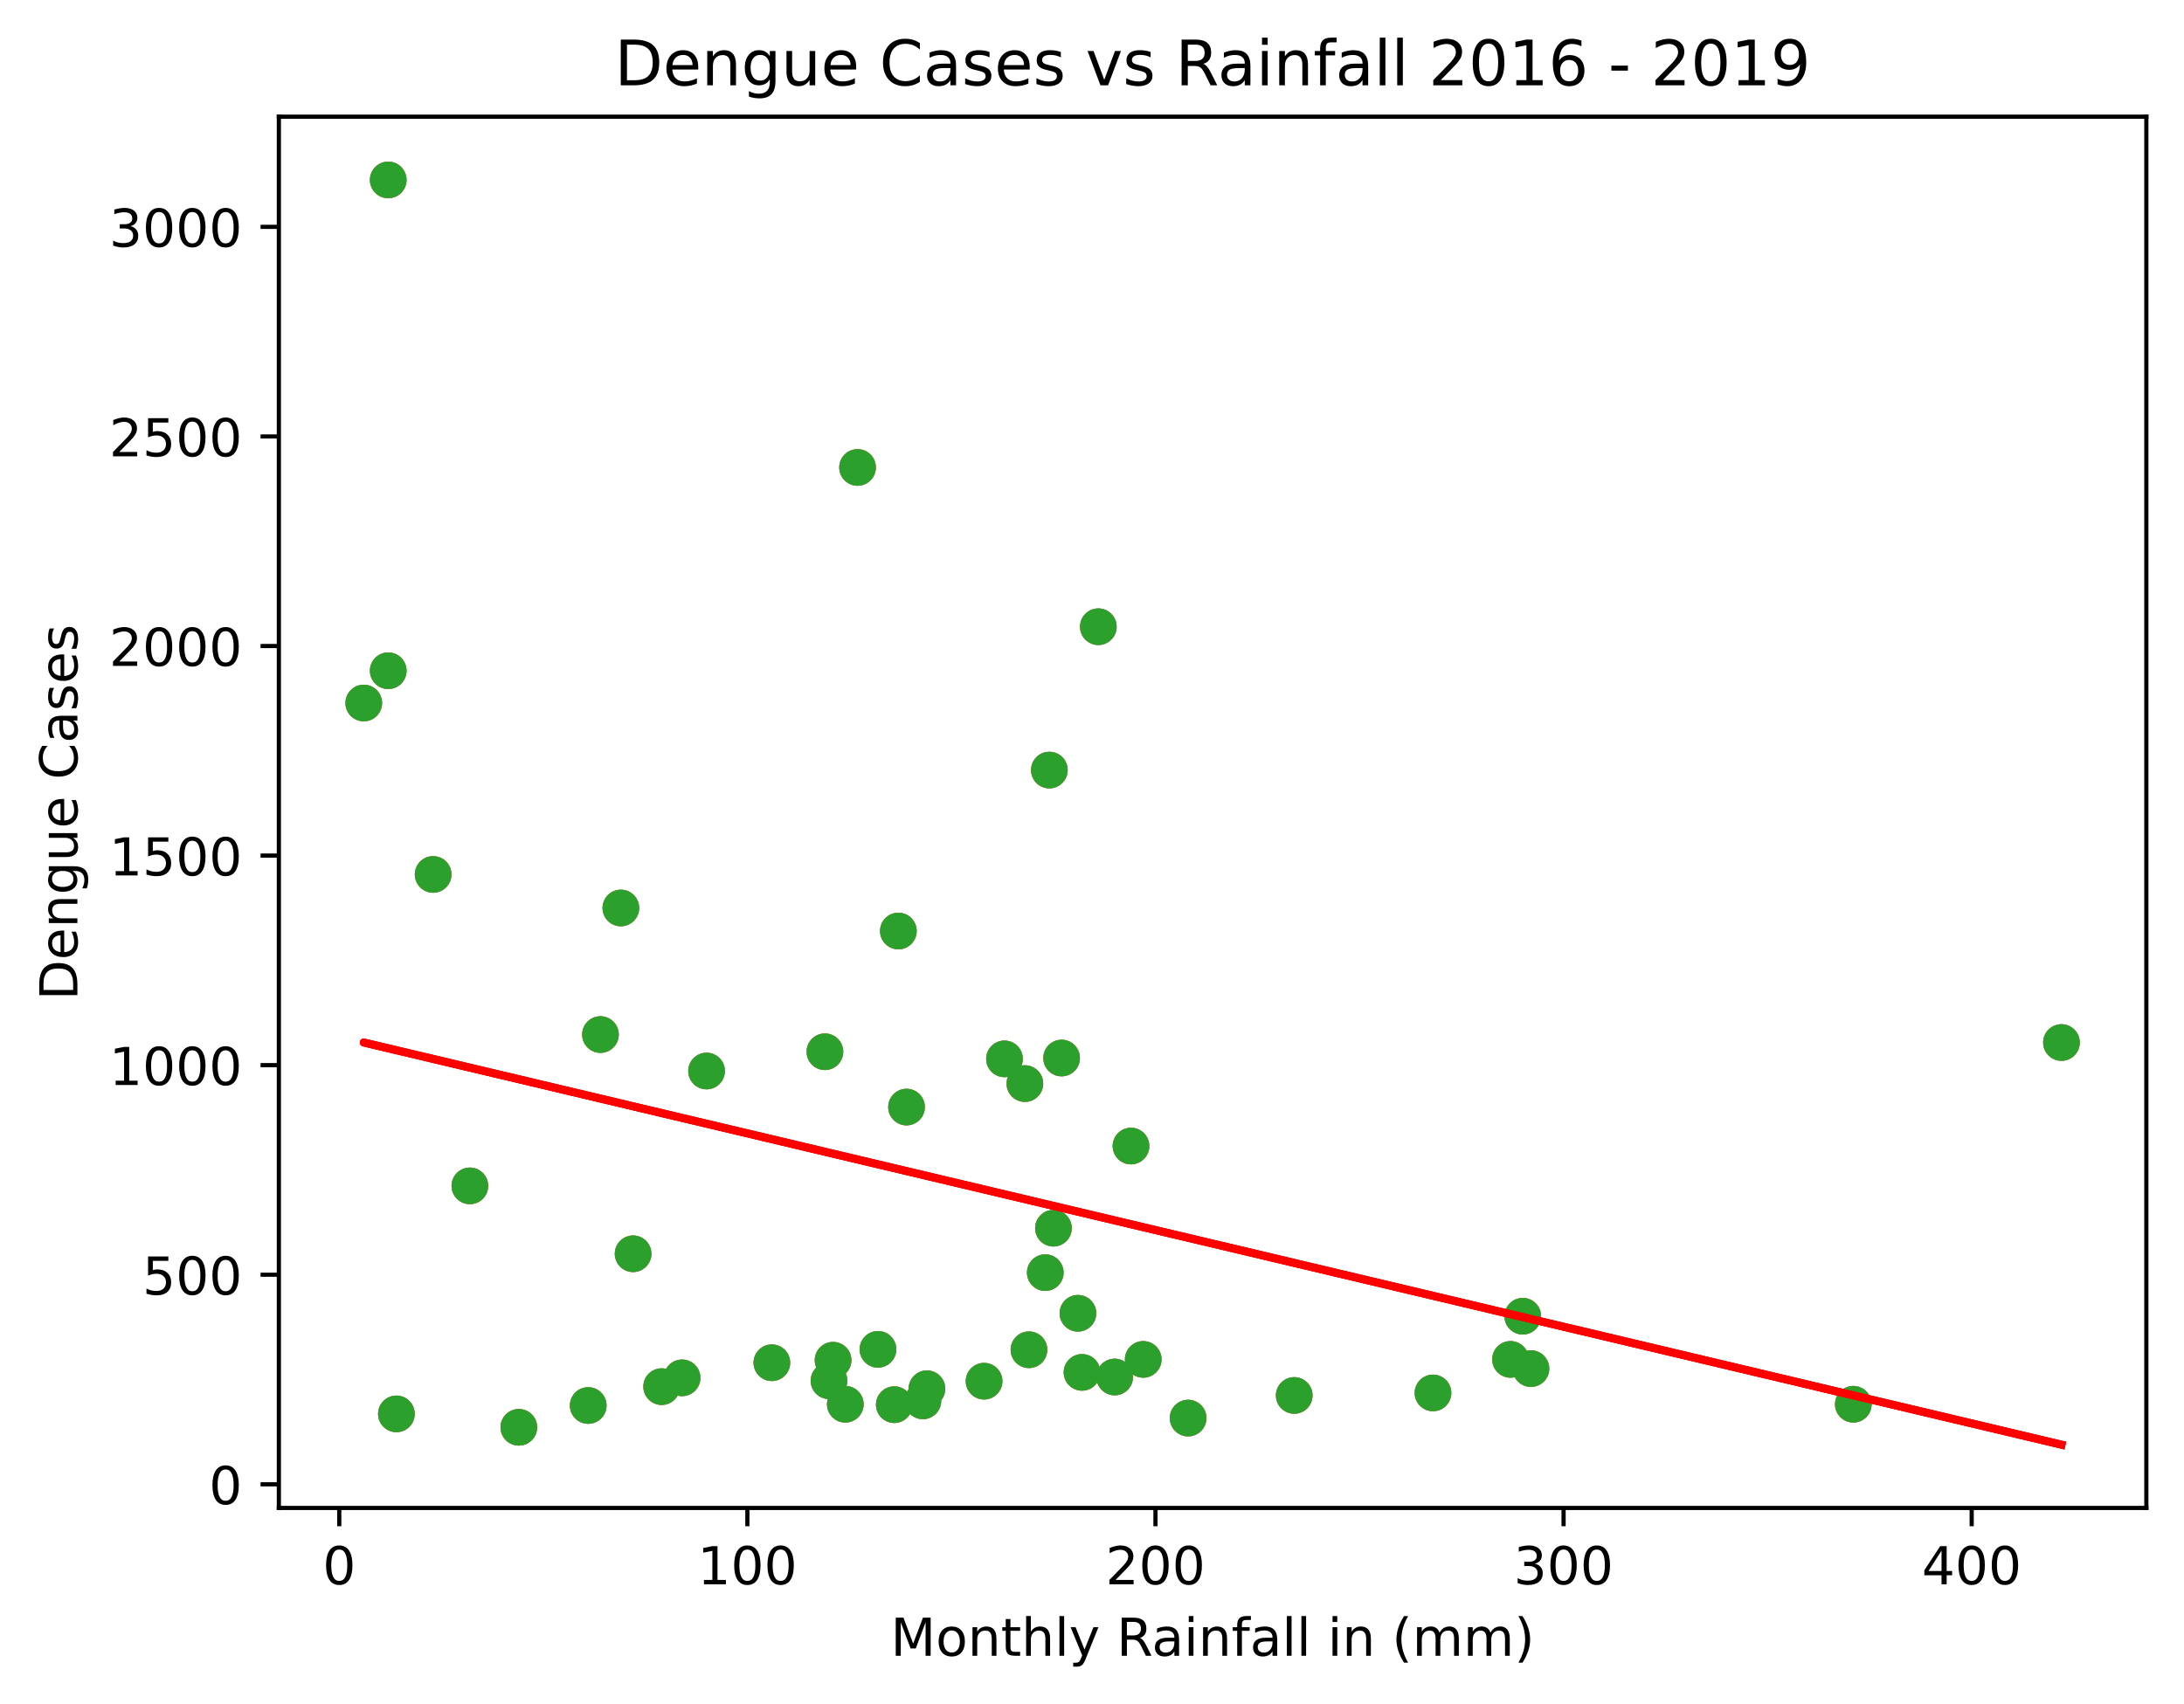 <?xml version="1.0" encoding="utf-8" standalone="no"?>
<!DOCTYPE svg PUBLIC "-//W3C//DTD SVG 1.1//EN"
  "http://www.w3.org/Graphics/SVG/1.1/DTD/svg11.dtd">
<!-- Created with matplotlib (https://matplotlib.org/) -->
<svg height="325.986pt" version="1.1" viewBox="0 0 417.648 325.986" width="417.648pt" xmlns="http://www.w3.org/2000/svg" xmlns:xlink="http://www.w3.org/1999/xlink">
 <defs>
  <style type="text/css">*{stroke-linecap:butt;stroke-linejoin:round;}</style>
 </defs>
 <g id="figure_1">
  <g id="patch_1">
   <path d="M 0 325.986 
L 417.648 325.986 
L 417.648 0 
L 0 0 
z
" style="fill:#ffffff;"/>
  </g>
  <g id="axes_1">
   <g id="patch_2">
    <path d="M 53.328 288.43 
L 410.448 288.43 
L 410.448 22.318 
L 53.328 22.318 
z
" style="fill:#ffffff;"/>
   </g>
   <g id="PathCollection_1">
    <defs>
     <path d="M 0 3 
C 0.796 3 1.559 2.684 2.121 2.121 
C 2.684 1.559 3 0.796 3 0 
C 3 -0.796 2.684 -1.559 2.121 -2.121 
C 1.559 -2.684 0.796 -3 0 -3 
C -0.796 -3 -1.559 -2.684 -2.121 -2.121 
C -2.684 -1.559 -3 -0.796 -3 0 
C -3 0.796 -2.684 1.559 -2.121 2.121 
C -1.559 2.684 -0.796 3 0 3 
z
" id="m0d80a01027" style="stroke:#1f77b4;"/>
    </defs>
    <g clip-path="url(#p5dc78496de)">
     <use style="fill:#1f77b4;stroke:#1f77b4;" x="163.992" xlink:href="#m0d80a01027" y="89.412"/>
     <use style="fill:#1f77b4;stroke:#1f77b4;" x="210.036" xlink:href="#m0d80a01027" y="119.877"/>
     <use style="fill:#1f77b4;stroke:#1f77b4;" x="69.561" xlink:href="#m0d80a01027" y="134.469"/>
     <use style="fill:#1f77b4;stroke:#1f77b4;" x="135.116" xlink:href="#m0d80a01027" y="204.86"/>
     <use style="fill:#1f77b4;stroke:#1f77b4;" x="216.28" xlink:href="#m0d80a01027" y="219.211"/>
     <use style="fill:#1f77b4;stroke:#1f77b4;" x="192.087" xlink:href="#m0d80a01027" y="202.535"/>
     <use style="fill:#1f77b4;stroke:#1f77b4;" x="195.989" xlink:href="#m0d80a01027" y="207.265"/>
     <use style="fill:#1f77b4;stroke:#1f77b4;" x="173.357" xlink:href="#m0d80a01027" y="211.755"/>
     <use style="fill:#1f77b4;stroke:#1f77b4;" x="157.748" xlink:href="#m0d80a01027" y="201.172"/>
     <use style="fill:#1f77b4;stroke:#1f77b4;" x="206.134" xlink:href="#m0d80a01027" y="251.199"/>
     <use style="fill:#1f77b4;stroke:#1f77b4;" x="291.2" xlink:href="#m0d80a01027" y="251.76"/>
     <use style="fill:#1f77b4;stroke:#1f77b4;" x="292.761" xlink:href="#m0d80a01027" y="261.782"/>
     <use style="fill:#1f77b4;stroke:#1f77b4;" x="218.621" xlink:href="#m0d80a01027" y="260.018"/>
     <use style="fill:#1f77b4;stroke:#1f77b4;" x="188.185" xlink:href="#m0d80a01027" y="264.187"/>
     <use style="fill:#1f77b4;stroke:#1f77b4;" x="171.015" xlink:href="#m0d80a01027" y="268.677"/>
     <use style="fill:#1f77b4;stroke:#1f77b4;" x="227.206" xlink:href="#m0d80a01027" y="271.242"/>
     <use style="fill:#1f77b4;stroke:#1f77b4;" x="213.158" xlink:href="#m0d80a01027" y="263.385"/>
     <use style="fill:#1f77b4;stroke:#1f77b4;" x="147.603" xlink:href="#m0d80a01027" y="260.659"/>
     <use style="fill:#1f77b4;stroke:#1f77b4;" x="126.531" xlink:href="#m0d80a01027" y="265.229"/>
     <use style="fill:#1f77b4;stroke:#1f77b4;" x="130.434" xlink:href="#m0d80a01027" y="263.546"/>
     <use style="fill:#1f77b4;stroke:#1f77b4;" x="161.65" xlink:href="#m0d80a01027" y="268.597"/>
     <use style="fill:#1f77b4;stroke:#1f77b4;" x="158.529" xlink:href="#m0d80a01027" y="264.107"/>
     <use style="fill:#1f77b4;stroke:#1f77b4;" x="274.031" xlink:href="#m0d80a01027" y="266.432"/>
     <use style="fill:#1f77b4;stroke:#1f77b4;" x="354.414" xlink:href="#m0d80a01027" y="268.597"/>
     <use style="fill:#1f77b4;stroke:#1f77b4;" x="288.859" xlink:href="#m0d80a01027" y="260.018"/>
     <use style="fill:#1f77b4;stroke:#1f77b4;" x="75.804" xlink:href="#m0d80a01027" y="270.44"/>
     <use style="fill:#1f77b4;stroke:#1f77b4;" x="99.217" xlink:href="#m0d80a01027" y="273.006"/>
     <use style="fill:#1f77b4;stroke:#1f77b4;" x="112.484" xlink:href="#m0d80a01027" y="268.837"/>
     <use style="fill:#1f77b4;stroke:#1f77b4;" x="167.894" xlink:href="#m0d80a01027" y="258.094"/>
     <use style="fill:#1f77b4;stroke:#1f77b4;" x="206.915" xlink:href="#m0d80a01027" y="262.503"/>
     <use style="fill:#1f77b4;stroke:#1f77b4;" x="176.478" xlink:href="#m0d80a01027" y="267.955"/>
     <use style="fill:#1f77b4;stroke:#1f77b4;" x="159.309" xlink:href="#m0d80a01027" y="260.178"/>
     <use style="fill:#1f77b4;stroke:#1f77b4;" x="177.259" xlink:href="#m0d80a01027" y="265.63"/>
     <use style="fill:#1f77b4;stroke:#1f77b4;" x="247.497" xlink:href="#m0d80a01027" y="266.913"/>
     <use style="fill:#1f77b4;stroke:#1f77b4;" x="196.769" xlink:href="#m0d80a01027" y="258.174"/>
     <use style="fill:#1f77b4;stroke:#1f77b4;" x="199.891" xlink:href="#m0d80a01027" y="243.423"/>
     <use style="fill:#1f77b4;stroke:#1f77b4;" x="114.825" xlink:href="#m0d80a01027" y="197.885"/>
     <use style="fill:#1f77b4;stroke:#1f77b4;" x="89.852" xlink:href="#m0d80a01027" y="226.827"/>
     <use style="fill:#1f77b4;stroke:#1f77b4;" x="121.069" xlink:href="#m0d80a01027" y="239.815"/>
     <use style="fill:#1f77b4;stroke:#1f77b4;" x="201.452" xlink:href="#m0d80a01027" y="234.924"/>
     <use style="fill:#1f77b4;stroke:#1f77b4;" x="118.727" xlink:href="#m0d80a01027" y="173.673"/>
     <use style="fill:#1f77b4;stroke:#1f77b4;" x="200.671" xlink:href="#m0d80a01027" y="147.296"/>
     <use style="fill:#1f77b4;stroke:#1f77b4;" x="74.243" xlink:href="#m0d80a01027" y="34.414"/>
     <use style="fill:#1f77b4;stroke:#1f77b4;" x="74.243" xlink:href="#m0d80a01027" y="128.296"/>
     <use style="fill:#1f77b4;stroke:#1f77b4;" x="82.828" xlink:href="#m0d80a01027" y="167.259"/>
     <use style="fill:#1f77b4;stroke:#1f77b4;" x="203.013" xlink:href="#m0d80a01027" y="202.374"/>
     <use style="fill:#1f77b4;stroke:#1f77b4;" x="171.796" xlink:href="#m0d80a01027" y="178.082"/>
     <use style="fill:#1f77b4;stroke:#1f77b4;" x="394.215" xlink:href="#m0d80a01027" y="199.408"/>
    </g>
   </g>
   <g id="PathCollection_2">
    <defs>
     <path d="M 0 3 
C 0.796 3 1.559 2.684 2.121 2.121 
C 2.684 1.559 3 0.796 3 0 
C 3 -0.796 2.684 -1.559 2.121 -2.121 
C 1.559 -2.684 0.796 -3 0 -3 
C -0.796 -3 -1.559 -2.684 -2.121 -2.121 
C -2.684 -1.559 -3 -0.796 -3 0 
C -3 0.796 -2.684 1.559 -2.121 2.121 
C -1.559 2.684 -0.796 3 0 3 
z
" id="m644e47b907" style="stroke:#ff7f0e;"/>
    </defs>
    <g clip-path="url(#p5dc78496de)">
     <use style="fill:#ff7f0e;stroke:#ff7f0e;" x="163.992" xlink:href="#m644e47b907" y="89.412"/>
     <use style="fill:#ff7f0e;stroke:#ff7f0e;" x="210.036" xlink:href="#m644e47b907" y="119.877"/>
     <use style="fill:#ff7f0e;stroke:#ff7f0e;" x="69.561" xlink:href="#m644e47b907" y="134.469"/>
     <use style="fill:#ff7f0e;stroke:#ff7f0e;" x="135.116" xlink:href="#m644e47b907" y="204.86"/>
     <use style="fill:#ff7f0e;stroke:#ff7f0e;" x="216.28" xlink:href="#m644e47b907" y="219.211"/>
     <use style="fill:#ff7f0e;stroke:#ff7f0e;" x="192.087" xlink:href="#m644e47b907" y="202.535"/>
     <use style="fill:#ff7f0e;stroke:#ff7f0e;" x="195.989" xlink:href="#m644e47b907" y="207.265"/>
     <use style="fill:#ff7f0e;stroke:#ff7f0e;" x="173.357" xlink:href="#m644e47b907" y="211.755"/>
     <use style="fill:#ff7f0e;stroke:#ff7f0e;" x="157.748" xlink:href="#m644e47b907" y="201.172"/>
     <use style="fill:#ff7f0e;stroke:#ff7f0e;" x="206.134" xlink:href="#m644e47b907" y="251.199"/>
     <use style="fill:#ff7f0e;stroke:#ff7f0e;" x="291.2" xlink:href="#m644e47b907" y="251.76"/>
     <use style="fill:#ff7f0e;stroke:#ff7f0e;" x="292.761" xlink:href="#m644e47b907" y="261.782"/>
     <use style="fill:#ff7f0e;stroke:#ff7f0e;" x="218.621" xlink:href="#m644e47b907" y="260.018"/>
     <use style="fill:#ff7f0e;stroke:#ff7f0e;" x="188.185" xlink:href="#m644e47b907" y="264.187"/>
     <use style="fill:#ff7f0e;stroke:#ff7f0e;" x="171.015" xlink:href="#m644e47b907" y="268.677"/>
     <use style="fill:#ff7f0e;stroke:#ff7f0e;" x="227.206" xlink:href="#m644e47b907" y="271.242"/>
     <use style="fill:#ff7f0e;stroke:#ff7f0e;" x="213.158" xlink:href="#m644e47b907" y="263.385"/>
     <use style="fill:#ff7f0e;stroke:#ff7f0e;" x="147.603" xlink:href="#m644e47b907" y="260.659"/>
     <use style="fill:#ff7f0e;stroke:#ff7f0e;" x="126.531" xlink:href="#m644e47b907" y="265.229"/>
     <use style="fill:#ff7f0e;stroke:#ff7f0e;" x="130.434" xlink:href="#m644e47b907" y="263.546"/>
     <use style="fill:#ff7f0e;stroke:#ff7f0e;" x="161.65" xlink:href="#m644e47b907" y="268.597"/>
     <use style="fill:#ff7f0e;stroke:#ff7f0e;" x="158.529" xlink:href="#m644e47b907" y="264.107"/>
     <use style="fill:#ff7f0e;stroke:#ff7f0e;" x="274.031" xlink:href="#m644e47b907" y="266.432"/>
     <use style="fill:#ff7f0e;stroke:#ff7f0e;" x="354.414" xlink:href="#m644e47b907" y="268.597"/>
     <use style="fill:#ff7f0e;stroke:#ff7f0e;" x="288.859" xlink:href="#m644e47b907" y="260.018"/>
     <use style="fill:#ff7f0e;stroke:#ff7f0e;" x="75.804" xlink:href="#m644e47b907" y="270.44"/>
     <use style="fill:#ff7f0e;stroke:#ff7f0e;" x="99.217" xlink:href="#m644e47b907" y="273.006"/>
     <use style="fill:#ff7f0e;stroke:#ff7f0e;" x="112.484" xlink:href="#m644e47b907" y="268.837"/>
     <use style="fill:#ff7f0e;stroke:#ff7f0e;" x="167.894" xlink:href="#m644e47b907" y="258.094"/>
     <use style="fill:#ff7f0e;stroke:#ff7f0e;" x="206.915" xlink:href="#m644e47b907" y="262.503"/>
     <use style="fill:#ff7f0e;stroke:#ff7f0e;" x="176.478" xlink:href="#m644e47b907" y="267.955"/>
     <use style="fill:#ff7f0e;stroke:#ff7f0e;" x="159.309" xlink:href="#m644e47b907" y="260.178"/>
     <use style="fill:#ff7f0e;stroke:#ff7f0e;" x="177.259" xlink:href="#m644e47b907" y="265.63"/>
     <use style="fill:#ff7f0e;stroke:#ff7f0e;" x="247.497" xlink:href="#m644e47b907" y="266.913"/>
     <use style="fill:#ff7f0e;stroke:#ff7f0e;" x="196.769" xlink:href="#m644e47b907" y="258.174"/>
     <use style="fill:#ff7f0e;stroke:#ff7f0e;" x="199.891" xlink:href="#m644e47b907" y="243.423"/>
     <use style="fill:#ff7f0e;stroke:#ff7f0e;" x="114.825" xlink:href="#m644e47b907" y="197.885"/>
     <use style="fill:#ff7f0e;stroke:#ff7f0e;" x="89.852" xlink:href="#m644e47b907" y="226.827"/>
     <use style="fill:#ff7f0e;stroke:#ff7f0e;" x="121.069" xlink:href="#m644e47b907" y="239.815"/>
     <use style="fill:#ff7f0e;stroke:#ff7f0e;" x="201.452" xlink:href="#m644e47b907" y="234.924"/>
     <use style="fill:#ff7f0e;stroke:#ff7f0e;" x="118.727" xlink:href="#m644e47b907" y="173.673"/>
     <use style="fill:#ff7f0e;stroke:#ff7f0e;" x="200.671" xlink:href="#m644e47b907" y="147.296"/>
     <use style="fill:#ff7f0e;stroke:#ff7f0e;" x="74.243" xlink:href="#m644e47b907" y="34.414"/>
     <use style="fill:#ff7f0e;stroke:#ff7f0e;" x="74.243" xlink:href="#m644e47b907" y="128.296"/>
     <use style="fill:#ff7f0e;stroke:#ff7f0e;" x="82.828" xlink:href="#m644e47b907" y="167.259"/>
     <use style="fill:#ff7f0e;stroke:#ff7f0e;" x="203.013" xlink:href="#m644e47b907" y="202.374"/>
     <use style="fill:#ff7f0e;stroke:#ff7f0e;" x="171.796" xlink:href="#m644e47b907" y="178.082"/>
     <use style="fill:#ff7f0e;stroke:#ff7f0e;" x="394.215" xlink:href="#m644e47b907" y="199.408"/>
    </g>
   </g>
   <g id="PathCollection_3">
    <defs>
     <path d="M 0 3 
C 0.796 3 1.559 2.684 2.121 2.121 
C 2.684 1.559 3 0.796 3 0 
C 3 -0.796 2.684 -1.559 2.121 -2.121 
C 1.559 -2.684 0.796 -3 0 -3 
C -0.796 -3 -1.559 -2.684 -2.121 -2.121 
C -2.684 -1.559 -3 -0.796 -3 0 
C -3 0.796 -2.684 1.559 -2.121 2.121 
C -1.559 2.684 -0.796 3 0 3 
z
" id="m2e9ef2f99a" style="stroke:#2ca02c;"/>
    </defs>
    <g clip-path="url(#p5dc78496de)">
     <use style="fill:#2ca02c;stroke:#2ca02c;" x="163.992" xlink:href="#m2e9ef2f99a" y="89.412"/>
     <use style="fill:#2ca02c;stroke:#2ca02c;" x="210.036" xlink:href="#m2e9ef2f99a" y="119.877"/>
     <use style="fill:#2ca02c;stroke:#2ca02c;" x="69.561" xlink:href="#m2e9ef2f99a" y="134.469"/>
     <use style="fill:#2ca02c;stroke:#2ca02c;" x="135.116" xlink:href="#m2e9ef2f99a" y="204.86"/>
     <use style="fill:#2ca02c;stroke:#2ca02c;" x="216.28" xlink:href="#m2e9ef2f99a" y="219.211"/>
     <use style="fill:#2ca02c;stroke:#2ca02c;" x="192.087" xlink:href="#m2e9ef2f99a" y="202.535"/>
     <use style="fill:#2ca02c;stroke:#2ca02c;" x="195.989" xlink:href="#m2e9ef2f99a" y="207.265"/>
     <use style="fill:#2ca02c;stroke:#2ca02c;" x="173.357" xlink:href="#m2e9ef2f99a" y="211.755"/>
     <use style="fill:#2ca02c;stroke:#2ca02c;" x="157.748" xlink:href="#m2e9ef2f99a" y="201.172"/>
     <use style="fill:#2ca02c;stroke:#2ca02c;" x="206.134" xlink:href="#m2e9ef2f99a" y="251.199"/>
     <use style="fill:#2ca02c;stroke:#2ca02c;" x="291.2" xlink:href="#m2e9ef2f99a" y="251.76"/>
     <use style="fill:#2ca02c;stroke:#2ca02c;" x="292.761" xlink:href="#m2e9ef2f99a" y="261.782"/>
     <use style="fill:#2ca02c;stroke:#2ca02c;" x="218.621" xlink:href="#m2e9ef2f99a" y="260.018"/>
     <use style="fill:#2ca02c;stroke:#2ca02c;" x="188.185" xlink:href="#m2e9ef2f99a" y="264.187"/>
     <use style="fill:#2ca02c;stroke:#2ca02c;" x="171.015" xlink:href="#m2e9ef2f99a" y="268.677"/>
     <use style="fill:#2ca02c;stroke:#2ca02c;" x="227.206" xlink:href="#m2e9ef2f99a" y="271.242"/>
     <use style="fill:#2ca02c;stroke:#2ca02c;" x="213.158" xlink:href="#m2e9ef2f99a" y="263.385"/>
     <use style="fill:#2ca02c;stroke:#2ca02c;" x="147.603" xlink:href="#m2e9ef2f99a" y="260.659"/>
     <use style="fill:#2ca02c;stroke:#2ca02c;" x="126.531" xlink:href="#m2e9ef2f99a" y="265.229"/>
     <use style="fill:#2ca02c;stroke:#2ca02c;" x="130.434" xlink:href="#m2e9ef2f99a" y="263.546"/>
     <use style="fill:#2ca02c;stroke:#2ca02c;" x="161.65" xlink:href="#m2e9ef2f99a" y="268.597"/>
     <use style="fill:#2ca02c;stroke:#2ca02c;" x="158.529" xlink:href="#m2e9ef2f99a" y="264.107"/>
     <use style="fill:#2ca02c;stroke:#2ca02c;" x="274.031" xlink:href="#m2e9ef2f99a" y="266.432"/>
     <use style="fill:#2ca02c;stroke:#2ca02c;" x="354.414" xlink:href="#m2e9ef2f99a" y="268.597"/>
     <use style="fill:#2ca02c;stroke:#2ca02c;" x="288.859" xlink:href="#m2e9ef2f99a" y="260.018"/>
     <use style="fill:#2ca02c;stroke:#2ca02c;" x="75.804" xlink:href="#m2e9ef2f99a" y="270.44"/>
     <use style="fill:#2ca02c;stroke:#2ca02c;" x="99.217" xlink:href="#m2e9ef2f99a" y="273.006"/>
     <use style="fill:#2ca02c;stroke:#2ca02c;" x="112.484" xlink:href="#m2e9ef2f99a" y="268.837"/>
     <use style="fill:#2ca02c;stroke:#2ca02c;" x="167.894" xlink:href="#m2e9ef2f99a" y="258.094"/>
     <use style="fill:#2ca02c;stroke:#2ca02c;" x="206.915" xlink:href="#m2e9ef2f99a" y="262.503"/>
     <use style="fill:#2ca02c;stroke:#2ca02c;" x="176.478" xlink:href="#m2e9ef2f99a" y="267.955"/>
     <use style="fill:#2ca02c;stroke:#2ca02c;" x="159.309" xlink:href="#m2e9ef2f99a" y="260.178"/>
     <use style="fill:#2ca02c;stroke:#2ca02c;" x="177.259" xlink:href="#m2e9ef2f99a" y="265.63"/>
     <use style="fill:#2ca02c;stroke:#2ca02c;" x="247.497" xlink:href="#m2e9ef2f99a" y="266.913"/>
     <use style="fill:#2ca02c;stroke:#2ca02c;" x="196.769" xlink:href="#m2e9ef2f99a" y="258.174"/>
     <use style="fill:#2ca02c;stroke:#2ca02c;" x="199.891" xlink:href="#m2e9ef2f99a" y="243.423"/>
     <use style="fill:#2ca02c;stroke:#2ca02c;" x="114.825" xlink:href="#m2e9ef2f99a" y="197.885"/>
     <use style="fill:#2ca02c;stroke:#2ca02c;" x="89.852" xlink:href="#m2e9ef2f99a" y="226.827"/>
     <use style="fill:#2ca02c;stroke:#2ca02c;" x="121.069" xlink:href="#m2e9ef2f99a" y="239.815"/>
     <use style="fill:#2ca02c;stroke:#2ca02c;" x="201.452" xlink:href="#m2e9ef2f99a" y="234.924"/>
     <use style="fill:#2ca02c;stroke:#2ca02c;" x="118.727" xlink:href="#m2e9ef2f99a" y="173.673"/>
     <use style="fill:#2ca02c;stroke:#2ca02c;" x="200.671" xlink:href="#m2e9ef2f99a" y="147.296"/>
     <use style="fill:#2ca02c;stroke:#2ca02c;" x="74.243" xlink:href="#m2e9ef2f99a" y="34.414"/>
     <use style="fill:#2ca02c;stroke:#2ca02c;" x="74.243" xlink:href="#m2e9ef2f99a" y="128.296"/>
     <use style="fill:#2ca02c;stroke:#2ca02c;" x="82.828" xlink:href="#m2e9ef2f99a" y="167.259"/>
     <use style="fill:#2ca02c;stroke:#2ca02c;" x="203.013" xlink:href="#m2e9ef2f99a" y="202.374"/>
     <use style="fill:#2ca02c;stroke:#2ca02c;" x="171.796" xlink:href="#m2e9ef2f99a" y="178.082"/>
     <use style="fill:#2ca02c;stroke:#2ca02c;" x="394.215" xlink:href="#m2e9ef2f99a" y="199.408"/>
    </g>
   </g>
   <g id="matplotlib.axis_1">
    <g id="xtick_1">
     <g id="line2d_1">
      <defs>
       <path d="M 0 0 
L 0 3.5 
" id="m6a719292c9" style="stroke:#000000;stroke-width:0.8;"/>
      </defs>
      <g>
       <use style="stroke:#000000;stroke-width:0.8;" x="64.878" xlink:href="#m6a719292c9" y="288.43"/>
      </g>
     </g>
     <g id="text_1">
      <!-- 0 -->
      <g transform="translate(61.697 303.029)scale(0.1 -0.1)">
       <defs>
        <path d="M 31.781 66.406 
Q 24.172 66.406 20.328 58.906 
Q 16.5 51.422 16.5 36.375 
Q 16.5 21.391 20.328 13.891 
Q 24.172 6.391 31.781 6.391 
Q 39.453 6.391 43.281 13.891 
Q 47.125 21.391 47.125 36.375 
Q 47.125 51.422 43.281 58.906 
Q 39.453 66.406 31.781 66.406 
z
M 31.781 74.219 
Q 44.047 74.219 50.516 64.516 
Q 56.984 54.828 56.984 36.375 
Q 56.984 17.969 50.516 8.266 
Q 44.047 -1.422 31.781 -1.422 
Q 19.531 -1.422 13.062 8.266 
Q 6.594 17.969 6.594 36.375 
Q 6.594 54.828 13.062 64.516 
Q 19.531 74.219 31.781 74.219 
z
" id="DejaVuSans-48"/>
       </defs>
       <use xlink:href="#DejaVuSans-48"/>
      </g>
     </g>
    </g>
    <g id="xtick_2">
     <g id="line2d_2">
      <g>
       <use style="stroke:#000000;stroke-width:0.8;" x="142.92" xlink:href="#m6a719292c9" y="288.43"/>
      </g>
     </g>
     <g id="text_2">
      <!-- 100 -->
      <g transform="translate(133.377 303.029)scale(0.1 -0.1)">
       <defs>
        <path d="M 12.406 8.297 
L 28.516 8.297 
L 28.516 63.922 
L 10.984 60.406 
L 10.984 69.391 
L 28.422 72.906 
L 38.281 72.906 
L 38.281 8.297 
L 54.391 8.297 
L 54.391 0 
L 12.406 0 
z
" id="DejaVuSans-49"/>
       </defs>
       <use xlink:href="#DejaVuSans-49"/>
       <use x="63.623" xlink:href="#DejaVuSans-48"/>
       <use x="127.246" xlink:href="#DejaVuSans-48"/>
      </g>
     </g>
    </g>
    <g id="xtick_3">
     <g id="line2d_3">
      <g>
       <use style="stroke:#000000;stroke-width:0.8;" x="220.962" xlink:href="#m6a719292c9" y="288.43"/>
      </g>
     </g>
     <g id="text_3">
      <!-- 200 -->
      <g transform="translate(211.419 303.029)scale(0.1 -0.1)">
       <defs>
        <path d="M 19.188 8.297 
L 53.609 8.297 
L 53.609 0 
L 7.328 0 
L 7.328 8.297 
Q 12.938 14.109 22.625 23.891 
Q 32.328 33.688 34.812 36.531 
Q 39.547 41.844 41.422 45.531 
Q 43.312 49.219 43.312 52.781 
Q 43.312 58.594 39.234 62.25 
Q 35.156 65.922 28.609 65.922 
Q 23.969 65.922 18.812 64.312 
Q 13.672 62.703 7.812 59.422 
L 7.812 69.391 
Q 13.766 71.781 18.938 73 
Q 24.125 74.219 28.422 74.219 
Q 39.75 74.219 46.484 68.547 
Q 53.219 62.891 53.219 53.422 
Q 53.219 48.922 51.531 44.891 
Q 49.859 40.875 45.406 35.406 
Q 44.188 33.984 37.641 27.219 
Q 31.109 20.453 19.188 8.297 
z
" id="DejaVuSans-50"/>
       </defs>
       <use xlink:href="#DejaVuSans-50"/>
       <use x="63.623" xlink:href="#DejaVuSans-48"/>
       <use x="127.246" xlink:href="#DejaVuSans-48"/>
      </g>
     </g>
    </g>
    <g id="xtick_4">
     <g id="line2d_4">
      <g>
       <use style="stroke:#000000;stroke-width:0.8;" x="299.004" xlink:href="#m6a719292c9" y="288.43"/>
      </g>
     </g>
     <g id="text_4">
      <!-- 300 -->
      <g transform="translate(289.46 303.029)scale(0.1 -0.1)">
       <defs>
        <path d="M 40.578 39.312 
Q 47.656 37.797 51.625 33 
Q 55.609 28.219 55.609 21.188 
Q 55.609 10.406 48.188 4.484 
Q 40.766 -1.422 27.094 -1.422 
Q 22.516 -1.422 17.656 -0.516 
Q 12.797 0.391 7.625 2.203 
L 7.625 11.719 
Q 11.719 9.328 16.594 8.109 
Q 21.484 6.891 26.812 6.891 
Q 36.078 6.891 40.938 10.547 
Q 45.797 14.203 45.797 21.188 
Q 45.797 27.641 41.281 31.266 
Q 36.766 34.906 28.719 34.906 
L 20.219 34.906 
L 20.219 43.016 
L 29.109 43.016 
Q 36.375 43.016 40.234 45.922 
Q 44.094 48.828 44.094 54.297 
Q 44.094 59.906 40.109 62.906 
Q 36.141 65.922 28.719 65.922 
Q 24.656 65.922 20.016 65.031 
Q 15.375 64.156 9.812 62.312 
L 9.812 71.094 
Q 15.438 72.656 20.344 73.438 
Q 25.25 74.219 29.594 74.219 
Q 40.828 74.219 47.359 69.109 
Q 53.906 64.016 53.906 55.328 
Q 53.906 49.266 50.438 45.094 
Q 46.969 40.922 40.578 39.312 
z
" id="DejaVuSans-51"/>
       </defs>
       <use xlink:href="#DejaVuSans-51"/>
       <use x="63.623" xlink:href="#DejaVuSans-48"/>
       <use x="127.246" xlink:href="#DejaVuSans-48"/>
      </g>
     </g>
    </g>
    <g id="xtick_5">
     <g id="line2d_5">
      <g>
       <use style="stroke:#000000;stroke-width:0.8;" x="377.046" xlink:href="#m6a719292c9" y="288.43"/>
      </g>
     </g>
     <g id="text_5">
      <!-- 400 -->
      <g transform="translate(367.502 303.029)scale(0.1 -0.1)">
       <defs>
        <path d="M 37.797 64.312 
L 12.891 25.391 
L 37.797 25.391 
z
M 35.203 72.906 
L 47.609 72.906 
L 47.609 25.391 
L 58.016 25.391 
L 58.016 17.188 
L 47.609 17.188 
L 47.609 0 
L 37.797 0 
L 37.797 17.188 
L 4.891 17.188 
L 4.891 26.703 
z
" id="DejaVuSans-52"/>
       </defs>
       <use xlink:href="#DejaVuSans-52"/>
       <use x="63.623" xlink:href="#DejaVuSans-48"/>
       <use x="127.246" xlink:href="#DejaVuSans-48"/>
      </g>
     </g>
    </g>
    <g id="text_6">
     <!-- Monthly Rainfall in (mm) -->
     <g transform="translate(170.315 316.707)scale(0.1 -0.1)">
      <defs>
       <path d="M 9.812 72.906 
L 24.516 72.906 
L 43.109 23.297 
L 61.812 72.906 
L 76.516 72.906 
L 76.516 0 
L 66.891 0 
L 66.891 64.016 
L 48.094 14.016 
L 38.188 14.016 
L 19.391 64.016 
L 19.391 0 
L 9.812 0 
z
" id="DejaVuSans-77"/>
       <path d="M 30.609 48.391 
Q 23.391 48.391 19.188 42.75 
Q 14.984 37.109 14.984 27.297 
Q 14.984 17.484 19.156 11.844 
Q 23.344 6.203 30.609 6.203 
Q 37.797 6.203 41.984 11.859 
Q 46.188 17.531 46.188 27.297 
Q 46.188 37.016 41.984 42.703 
Q 37.797 48.391 30.609 48.391 
z
M 30.609 56 
Q 42.328 56 49.016 48.375 
Q 55.719 40.766 55.719 27.297 
Q 55.719 13.875 49.016 6.219 
Q 42.328 -1.422 30.609 -1.422 
Q 18.844 -1.422 12.172 6.219 
Q 5.516 13.875 5.516 27.297 
Q 5.516 40.766 12.172 48.375 
Q 18.844 56 30.609 56 
z
" id="DejaVuSans-111"/>
       <path d="M 54.891 33.016 
L 54.891 0 
L 45.906 0 
L 45.906 32.719 
Q 45.906 40.484 42.875 44.328 
Q 39.844 48.188 33.797 48.188 
Q 26.516 48.188 22.312 43.547 
Q 18.109 38.922 18.109 30.906 
L 18.109 0 
L 9.078 0 
L 9.078 54.688 
L 18.109 54.688 
L 18.109 46.188 
Q 21.344 51.125 25.703 53.562 
Q 30.078 56 35.797 56 
Q 45.219 56 50.047 50.172 
Q 54.891 44.344 54.891 33.016 
z
" id="DejaVuSans-110"/>
       <path d="M 18.312 70.219 
L 18.312 54.688 
L 36.812 54.688 
L 36.812 47.703 
L 18.312 47.703 
L 18.312 18.016 
Q 18.312 11.328 20.141 9.422 
Q 21.969 7.516 27.594 7.516 
L 36.812 7.516 
L 36.812 0 
L 27.594 0 
Q 17.188 0 13.234 3.875 
Q 9.281 7.766 9.281 18.016 
L 9.281 47.703 
L 2.688 47.703 
L 2.688 54.688 
L 9.281 54.688 
L 9.281 70.219 
z
" id="DejaVuSans-116"/>
       <path d="M 54.891 33.016 
L 54.891 0 
L 45.906 0 
L 45.906 32.719 
Q 45.906 40.484 42.875 44.328 
Q 39.844 48.188 33.797 48.188 
Q 26.516 48.188 22.312 43.547 
Q 18.109 38.922 18.109 30.906 
L 18.109 0 
L 9.078 0 
L 9.078 75.984 
L 18.109 75.984 
L 18.109 46.188 
Q 21.344 51.125 25.703 53.562 
Q 30.078 56 35.797 56 
Q 45.219 56 50.047 50.172 
Q 54.891 44.344 54.891 33.016 
z
" id="DejaVuSans-104"/>
       <path d="M 9.422 75.984 
L 18.406 75.984 
L 18.406 0 
L 9.422 0 
z
" id="DejaVuSans-108"/>
       <path d="M 32.172 -5.078 
Q 28.375 -14.844 24.75 -17.812 
Q 21.141 -20.797 15.094 -20.797 
L 7.906 -20.797 
L 7.906 -13.281 
L 13.188 -13.281 
Q 16.891 -13.281 18.938 -11.516 
Q 21 -9.766 23.484 -3.219 
L 25.094 0.875 
L 2.984 54.688 
L 12.5 54.688 
L 29.594 11.922 
L 46.688 54.688 
L 56.203 54.688 
z
" id="DejaVuSans-121"/>
       <path id="DejaVuSans-32"/>
       <path d="M 44.391 34.188 
Q 47.562 33.109 50.562 29.594 
Q 53.562 26.078 56.594 19.922 
L 66.609 0 
L 56 0 
L 46.688 18.703 
Q 43.062 26.031 39.672 28.422 
Q 36.281 30.812 30.422 30.812 
L 19.672 30.812 
L 19.672 0 
L 9.812 0 
L 9.812 72.906 
L 32.078 72.906 
Q 44.578 72.906 50.734 67.672 
Q 56.891 62.453 56.891 51.906 
Q 56.891 45.016 53.688 40.469 
Q 50.484 35.938 44.391 34.188 
z
M 19.672 64.797 
L 19.672 38.922 
L 32.078 38.922 
Q 39.203 38.922 42.844 42.219 
Q 46.484 45.516 46.484 51.906 
Q 46.484 58.297 42.844 61.547 
Q 39.203 64.797 32.078 64.797 
z
" id="DejaVuSans-82"/>
       <path d="M 34.281 27.484 
Q 23.391 27.484 19.188 25 
Q 14.984 22.516 14.984 16.5 
Q 14.984 11.719 18.141 8.906 
Q 21.297 6.109 26.703 6.109 
Q 34.188 6.109 38.703 11.406 
Q 43.219 16.703 43.219 25.484 
L 43.219 27.484 
z
M 52.203 31.203 
L 52.203 0 
L 43.219 0 
L 43.219 8.297 
Q 40.141 3.328 35.547 0.953 
Q 30.953 -1.422 24.312 -1.422 
Q 15.922 -1.422 10.953 3.297 
Q 6 8.016 6 15.922 
Q 6 25.141 12.172 29.828 
Q 18.359 34.516 30.609 34.516 
L 43.219 34.516 
L 43.219 35.406 
Q 43.219 41.609 39.141 45 
Q 35.062 48.391 27.688 48.391 
Q 23 48.391 18.547 47.266 
Q 14.109 46.141 10.016 43.891 
L 10.016 52.203 
Q 14.938 54.109 19.578 55.047 
Q 24.219 56 28.609 56 
Q 40.484 56 46.344 49.844 
Q 52.203 43.703 52.203 31.203 
z
" id="DejaVuSans-97"/>
       <path d="M 9.422 54.688 
L 18.406 54.688 
L 18.406 0 
L 9.422 0 
z
M 9.422 75.984 
L 18.406 75.984 
L 18.406 64.594 
L 9.422 64.594 
z
" id="DejaVuSans-105"/>
       <path d="M 37.109 75.984 
L 37.109 68.5 
L 28.516 68.5 
Q 23.688 68.5 21.797 66.547 
Q 19.922 64.594 19.922 59.516 
L 19.922 54.688 
L 34.719 54.688 
L 34.719 47.703 
L 19.922 47.703 
L 19.922 0 
L 10.891 0 
L 10.891 47.703 
L 2.297 47.703 
L 2.297 54.688 
L 10.891 54.688 
L 10.891 58.5 
Q 10.891 67.625 15.141 71.797 
Q 19.391 75.984 28.609 75.984 
z
" id="DejaVuSans-102"/>
       <path d="M 31 75.875 
Q 24.469 64.656 21.281 53.656 
Q 18.109 42.672 18.109 31.391 
Q 18.109 20.125 21.312 9.062 
Q 24.516 -2 31 -13.188 
L 23.188 -13.188 
Q 15.875 -1.703 12.234 9.375 
Q 8.594 20.453 8.594 31.391 
Q 8.594 42.281 12.203 53.312 
Q 15.828 64.359 23.188 75.875 
z
" id="DejaVuSans-40"/>
       <path d="M 52 44.188 
Q 55.375 50.25 60.062 53.125 
Q 64.75 56 71.094 56 
Q 79.641 56 84.281 50.016 
Q 88.922 44.047 88.922 33.016 
L 88.922 0 
L 79.891 0 
L 79.891 32.719 
Q 79.891 40.578 77.094 44.375 
Q 74.312 48.188 68.609 48.188 
Q 61.625 48.188 57.562 43.547 
Q 53.516 38.922 53.516 30.906 
L 53.516 0 
L 44.484 0 
L 44.484 32.719 
Q 44.484 40.625 41.703 44.406 
Q 38.922 48.188 33.109 48.188 
Q 26.219 48.188 22.156 43.531 
Q 18.109 38.875 18.109 30.906 
L 18.109 0 
L 9.078 0 
L 9.078 54.688 
L 18.109 54.688 
L 18.109 46.188 
Q 21.188 51.219 25.484 53.609 
Q 29.781 56 35.688 56 
Q 41.656 56 45.828 52.969 
Q 50 49.953 52 44.188 
z
" id="DejaVuSans-109"/>
       <path d="M 8.016 75.875 
L 15.828 75.875 
Q 23.141 64.359 26.781 53.312 
Q 30.422 42.281 30.422 31.391 
Q 30.422 20.453 26.781 9.375 
Q 23.141 -1.703 15.828 -13.188 
L 8.016 -13.188 
Q 14.5 -2 17.703 9.062 
Q 20.906 20.125 20.906 31.391 
Q 20.906 42.672 17.703 53.656 
Q 14.5 64.656 8.016 75.875 
z
" id="DejaVuSans-41"/>
      </defs>
      <use xlink:href="#DejaVuSans-77"/>
      <use x="86.279" xlink:href="#DejaVuSans-111"/>
      <use x="147.461" xlink:href="#DejaVuSans-110"/>
      <use x="210.84" xlink:href="#DejaVuSans-116"/>
      <use x="250.049" xlink:href="#DejaVuSans-104"/>
      <use x="313.428" xlink:href="#DejaVuSans-108"/>
      <use x="341.211" xlink:href="#DejaVuSans-121"/>
      <use x="400.391" xlink:href="#DejaVuSans-32"/>
      <use x="432.178" xlink:href="#DejaVuSans-82"/>
      <use x="499.41" xlink:href="#DejaVuSans-97"/>
      <use x="560.689" xlink:href="#DejaVuSans-105"/>
      <use x="588.473" xlink:href="#DejaVuSans-110"/>
      <use x="651.852" xlink:href="#DejaVuSans-102"/>
      <use x="687.057" xlink:href="#DejaVuSans-97"/>
      <use x="748.336" xlink:href="#DejaVuSans-108"/>
      <use x="776.119" xlink:href="#DejaVuSans-108"/>
      <use x="803.902" xlink:href="#DejaVuSans-32"/>
      <use x="835.689" xlink:href="#DejaVuSans-105"/>
      <use x="863.473" xlink:href="#DejaVuSans-110"/>
      <use x="926.852" xlink:href="#DejaVuSans-32"/>
      <use x="958.639" xlink:href="#DejaVuSans-40"/>
      <use x="997.652" xlink:href="#DejaVuSans-109"/>
      <use x="1095.064" xlink:href="#DejaVuSans-109"/>
      <use x="1192.477" xlink:href="#DejaVuSans-41"/>
     </g>
    </g>
   </g>
   <g id="matplotlib.axis_2">
    <g id="ytick_1">
     <g id="line2d_6">
      <defs>
       <path d="M 0 0 
L -3.5 0 
" id="m2a44bc0a7a" style="stroke:#000000;stroke-width:0.8;"/>
      </defs>
      <g>
       <use style="stroke:#000000;stroke-width:0.8;" x="53.328" xlink:href="#m2a44bc0a7a" y="283.909"/>
      </g>
     </g>
     <g id="text_7">
      <!-- 0 -->
      <g transform="translate(39.966 287.709)scale(0.1 -0.1)">
       <use xlink:href="#DejaVuSans-48"/>
      </g>
     </g>
    </g>
    <g id="ytick_2">
     <g id="line2d_7">
      <g>
       <use style="stroke:#000000;stroke-width:0.8;" x="53.328" xlink:href="#m2a44bc0a7a" y="243.823"/>
      </g>
     </g>
     <g id="text_8">
      <!-- 500 -->
      <g transform="translate(27.241 247.623)scale(0.1 -0.1)">
       <defs>
        <path d="M 10.797 72.906 
L 49.516 72.906 
L 49.516 64.594 
L 19.828 64.594 
L 19.828 46.734 
Q 21.969 47.469 24.109 47.828 
Q 26.266 48.188 28.422 48.188 
Q 40.625 48.188 47.75 41.5 
Q 54.891 34.812 54.891 23.391 
Q 54.891 11.625 47.562 5.094 
Q 40.234 -1.422 26.906 -1.422 
Q 22.312 -1.422 17.547 -0.641 
Q 12.797 0.141 7.719 1.703 
L 7.719 11.625 
Q 12.109 9.234 16.797 8.062 
Q 21.484 6.891 26.703 6.891 
Q 35.156 6.891 40.078 11.328 
Q 45.016 15.766 45.016 23.391 
Q 45.016 31 40.078 35.438 
Q 35.156 39.891 26.703 39.891 
Q 22.75 39.891 18.812 39.016 
Q 14.891 38.141 10.797 36.281 
z
" id="DejaVuSans-53"/>
       </defs>
       <use xlink:href="#DejaVuSans-53"/>
       <use x="63.623" xlink:href="#DejaVuSans-48"/>
       <use x="127.246" xlink:href="#DejaVuSans-48"/>
      </g>
     </g>
    </g>
    <g id="ytick_3">
     <g id="line2d_8">
      <g>
       <use style="stroke:#000000;stroke-width:0.8;" x="53.328" xlink:href="#m2a44bc0a7a" y="203.737"/>
      </g>
     </g>
     <g id="text_9">
      <!-- 1000 -->
      <g transform="translate(20.878 207.537)scale(0.1 -0.1)">
       <use xlink:href="#DejaVuSans-49"/>
       <use x="63.623" xlink:href="#DejaVuSans-48"/>
       <use x="127.246" xlink:href="#DejaVuSans-48"/>
       <use x="190.869" xlink:href="#DejaVuSans-48"/>
      </g>
     </g>
    </g>
    <g id="ytick_4">
     <g id="line2d_9">
      <g>
       <use style="stroke:#000000;stroke-width:0.8;" x="53.328" xlink:href="#m2a44bc0a7a" y="163.651"/>
      </g>
     </g>
     <g id="text_10">
      <!-- 1500 -->
      <g transform="translate(20.878 167.451)scale(0.1 -0.1)">
       <use xlink:href="#DejaVuSans-49"/>
       <use x="63.623" xlink:href="#DejaVuSans-53"/>
       <use x="127.246" xlink:href="#DejaVuSans-48"/>
       <use x="190.869" xlink:href="#DejaVuSans-48"/>
      </g>
     </g>
    </g>
    <g id="ytick_5">
     <g id="line2d_10">
      <g>
       <use style="stroke:#000000;stroke-width:0.8;" x="53.328" xlink:href="#m2a44bc0a7a" y="123.565"/>
      </g>
     </g>
     <g id="text_11">
      <!-- 2000 -->
      <g transform="translate(20.878 127.365)scale(0.1 -0.1)">
       <use xlink:href="#DejaVuSans-50"/>
       <use x="63.623" xlink:href="#DejaVuSans-48"/>
       <use x="127.246" xlink:href="#DejaVuSans-48"/>
       <use x="190.869" xlink:href="#DejaVuSans-48"/>
      </g>
     </g>
    </g>
    <g id="ytick_6">
     <g id="line2d_11">
      <g>
       <use style="stroke:#000000;stroke-width:0.8;" x="53.328" xlink:href="#m2a44bc0a7a" y="83.479"/>
      </g>
     </g>
     <g id="text_12">
      <!-- 2500 -->
      <g transform="translate(20.878 87.279)scale(0.1 -0.1)">
       <use xlink:href="#DejaVuSans-50"/>
       <use x="63.623" xlink:href="#DejaVuSans-53"/>
       <use x="127.246" xlink:href="#DejaVuSans-48"/>
       <use x="190.869" xlink:href="#DejaVuSans-48"/>
      </g>
     </g>
    </g>
    <g id="ytick_7">
     <g id="line2d_12">
      <g>
       <use style="stroke:#000000;stroke-width:0.8;" x="53.328" xlink:href="#m2a44bc0a7a" y="43.393"/>
      </g>
     </g>
     <g id="text_13">
      <!-- 3000 -->
      <g transform="translate(20.878 47.193)scale(0.1 -0.1)">
       <use xlink:href="#DejaVuSans-51"/>
       <use x="63.623" xlink:href="#DejaVuSans-48"/>
       <use x="127.246" xlink:href="#DejaVuSans-48"/>
       <use x="190.869" xlink:href="#DejaVuSans-48"/>
      </g>
     </g>
    </g>
    <g id="text_14">
     <!-- Dengue Cases -->
     <g transform="translate(14.798 191.319)rotate(-90)scale(0.1 -0.1)">
      <defs>
       <path d="M 19.672 64.797 
L 19.672 8.109 
L 31.594 8.109 
Q 46.688 8.109 53.688 14.938 
Q 60.688 21.781 60.688 36.531 
Q 60.688 51.172 53.688 57.984 
Q 46.688 64.797 31.594 64.797 
z
M 9.812 72.906 
L 30.078 72.906 
Q 51.266 72.906 61.172 64.094 
Q 71.094 55.281 71.094 36.531 
Q 71.094 17.672 61.125 8.828 
Q 51.172 0 30.078 0 
L 9.812 0 
z
" id="DejaVuSans-68"/>
       <path d="M 56.203 29.594 
L 56.203 25.203 
L 14.891 25.203 
Q 15.484 15.922 20.484 11.062 
Q 25.484 6.203 34.422 6.203 
Q 39.594 6.203 44.453 7.469 
Q 49.312 8.734 54.109 11.281 
L 54.109 2.781 
Q 49.266 0.734 44.188 -0.344 
Q 39.109 -1.422 33.891 -1.422 
Q 20.797 -1.422 13.156 6.188 
Q 5.516 13.812 5.516 26.812 
Q 5.516 40.234 12.766 48.109 
Q 20.016 56 32.328 56 
Q 43.359 56 49.781 48.891 
Q 56.203 41.797 56.203 29.594 
z
M 47.219 32.234 
Q 47.125 39.594 43.094 43.984 
Q 39.062 48.391 32.422 48.391 
Q 24.906 48.391 20.391 44.141 
Q 15.875 39.891 15.188 32.172 
z
" id="DejaVuSans-101"/>
       <path d="M 45.406 27.984 
Q 45.406 37.75 41.375 43.109 
Q 37.359 48.484 30.078 48.484 
Q 22.859 48.484 18.828 43.109 
Q 14.797 37.75 14.797 27.984 
Q 14.797 18.266 18.828 12.891 
Q 22.859 7.516 30.078 7.516 
Q 37.359 7.516 41.375 12.891 
Q 45.406 18.266 45.406 27.984 
z
M 54.391 6.781 
Q 54.391 -7.172 48.188 -13.984 
Q 42 -20.797 29.203 -20.797 
Q 24.469 -20.797 20.266 -20.094 
Q 16.062 -19.391 12.109 -17.922 
L 12.109 -9.188 
Q 16.062 -11.328 19.922 -12.344 
Q 23.781 -13.375 27.781 -13.375 
Q 36.625 -13.375 41.016 -8.766 
Q 45.406 -4.156 45.406 5.172 
L 45.406 9.625 
Q 42.625 4.781 38.281 2.391 
Q 33.938 0 27.875 0 
Q 17.828 0 11.672 7.656 
Q 5.516 15.328 5.516 27.984 
Q 5.516 40.672 11.672 48.328 
Q 17.828 56 27.875 56 
Q 33.938 56 38.281 53.609 
Q 42.625 51.219 45.406 46.391 
L 45.406 54.688 
L 54.391 54.688 
z
" id="DejaVuSans-103"/>
       <path d="M 8.5 21.578 
L 8.5 54.688 
L 17.484 54.688 
L 17.484 21.922 
Q 17.484 14.156 20.5 10.266 
Q 23.531 6.391 29.594 6.391 
Q 36.859 6.391 41.078 11.031 
Q 45.312 15.672 45.312 23.688 
L 45.312 54.688 
L 54.297 54.688 
L 54.297 0 
L 45.312 0 
L 45.312 8.406 
Q 42.047 3.422 37.719 1 
Q 33.406 -1.422 27.688 -1.422 
Q 18.266 -1.422 13.375 4.438 
Q 8.5 10.297 8.5 21.578 
z
M 31.109 56 
z
" id="DejaVuSans-117"/>
       <path d="M 64.406 67.281 
L 64.406 56.891 
Q 59.422 61.531 53.781 63.812 
Q 48.141 66.109 41.797 66.109 
Q 29.297 66.109 22.656 58.469 
Q 16.016 50.828 16.016 36.375 
Q 16.016 21.969 22.656 14.328 
Q 29.297 6.688 41.797 6.688 
Q 48.141 6.688 53.781 8.984 
Q 59.422 11.281 64.406 15.922 
L 64.406 5.609 
Q 59.234 2.094 53.438 0.328 
Q 47.656 -1.422 41.219 -1.422 
Q 24.656 -1.422 15.125 8.703 
Q 5.609 18.844 5.609 36.375 
Q 5.609 53.953 15.125 64.078 
Q 24.656 74.219 41.219 74.219 
Q 47.75 74.219 53.531 72.484 
Q 59.328 70.75 64.406 67.281 
z
" id="DejaVuSans-67"/>
       <path d="M 44.281 53.078 
L 44.281 44.578 
Q 40.484 46.531 36.375 47.5 
Q 32.281 48.484 27.875 48.484 
Q 21.188 48.484 17.844 46.438 
Q 14.5 44.391 14.5 40.281 
Q 14.5 37.156 16.891 35.375 
Q 19.281 33.594 26.516 31.984 
L 29.594 31.297 
Q 39.156 29.25 43.188 25.516 
Q 47.219 21.781 47.219 15.094 
Q 47.219 7.469 41.188 3.016 
Q 35.156 -1.422 24.609 -1.422 
Q 20.219 -1.422 15.453 -0.562 
Q 10.688 0.297 5.422 2 
L 5.422 11.281 
Q 10.406 8.688 15.234 7.391 
Q 20.062 6.109 24.812 6.109 
Q 31.156 6.109 34.562 8.281 
Q 37.984 10.453 37.984 14.406 
Q 37.984 18.062 35.516 20.016 
Q 33.062 21.969 24.703 23.781 
L 21.578 24.516 
Q 13.234 26.266 9.516 29.906 
Q 5.812 33.547 5.812 39.891 
Q 5.812 47.609 11.281 51.797 
Q 16.75 56 26.812 56 
Q 31.781 56 36.172 55.266 
Q 40.578 54.547 44.281 53.078 
z
" id="DejaVuSans-115"/>
      </defs>
      <use xlink:href="#DejaVuSans-68"/>
      <use x="77.002" xlink:href="#DejaVuSans-101"/>
      <use x="138.525" xlink:href="#DejaVuSans-110"/>
      <use x="201.904" xlink:href="#DejaVuSans-103"/>
      <use x="265.381" xlink:href="#DejaVuSans-117"/>
      <use x="328.76" xlink:href="#DejaVuSans-101"/>
      <use x="390.283" xlink:href="#DejaVuSans-32"/>
      <use x="422.07" xlink:href="#DejaVuSans-67"/>
      <use x="491.895" xlink:href="#DejaVuSans-97"/>
      <use x="553.174" xlink:href="#DejaVuSans-115"/>
      <use x="605.273" xlink:href="#DejaVuSans-101"/>
      <use x="666.797" xlink:href="#DejaVuSans-115"/>
     </g>
    </g>
   </g>
   <g id="line2d_13">
    <path clip-path="url(#p5dc78496de)" d="M 163.992 221.78 
L 210.036 232.691 
L 69.561 199.404 
L 135.116 214.938 
L 216.28 234.171 
L 192.087 228.438 
L 195.989 229.363 
L 173.357 224 
L 157.748 220.301 
L 206.134 231.767 
L 291.2 251.924 
L 292.761 252.294 
L 218.621 234.725 
L 188.185 227.513 
L 171.015 223.445 
L 227.206 236.76 
L 213.158 233.431 
L 147.603 217.897 
L 126.531 212.904 
L 130.434 213.829 
L 161.65 221.226 
L 158.529 220.486 
L 274.031 247.855 
L 354.414 266.903 
L 288.859 251.369 
L 75.804 200.884 
L 99.217 206.432 
L 112.484 209.575 
L 167.894 222.705 
L 206.915 231.952 
L 176.478 224.739 
L 159.309 220.671 
L 177.259 224.924 
L 247.497 241.568 
L 196.769 229.547 
L 199.891 230.287 
L 114.825 210.13 
L 89.852 204.212 
L 121.069 211.609 
L 201.452 230.657 
L 118.727 211.055 
L 200.671 230.472 
L 74.243 200.514 
L 74.243 200.514 
L 82.828 202.548 
L 203.013 231.027 
L 171.796 223.63 
L 394.215 276.334 
" style="fill:none;stroke:#ff0000;stroke-linecap:square;stroke-width:1.5;"/>
   </g>
   <g id="line2d_14">
    <path clip-path="url(#p5dc78496de)" d="M 163.992 221.78 
L 210.036 232.691 
L 69.561 199.404 
L 135.116 214.938 
L 216.28 234.171 
L 192.087 228.438 
L 195.989 229.363 
L 173.357 224 
L 157.748 220.301 
L 206.134 231.767 
L 291.2 251.924 
L 292.761 252.294 
L 218.621 234.725 
L 188.185 227.513 
L 171.015 223.445 
L 227.206 236.76 
L 213.158 233.431 
L 147.603 217.897 
L 126.531 212.904 
L 130.434 213.829 
L 161.65 221.226 
L 158.529 220.486 
L 274.031 247.855 
L 354.414 266.903 
L 288.859 251.369 
L 75.804 200.884 
L 99.217 206.432 
L 112.484 209.575 
L 167.894 222.705 
L 206.915 231.952 
L 176.478 224.739 
L 159.309 220.671 
L 177.259 224.924 
L 247.497 241.568 
L 196.769 229.547 
L 199.891 230.287 
L 114.825 210.13 
L 89.852 204.212 
L 121.069 211.609 
L 201.452 230.657 
L 118.727 211.055 
L 200.671 230.472 
L 74.243 200.514 
L 74.243 200.514 
L 82.828 202.548 
L 203.013 231.027 
L 171.796 223.63 
L 394.215 276.334 
" style="fill:none;stroke:#ff0000;stroke-linecap:square;stroke-width:1.5;"/>
   </g>
   <g id="line2d_15">
    <path clip-path="url(#p5dc78496de)" d="M 163.992 221.78 
L 210.036 232.691 
L 69.561 199.404 
L 135.116 214.938 
L 216.28 234.171 
L 192.087 228.438 
L 195.989 229.363 
L 173.357 224 
L 157.748 220.301 
L 206.134 231.767 
L 291.2 251.924 
L 292.761 252.294 
L 218.621 234.725 
L 188.185 227.513 
L 171.015 223.445 
L 227.206 236.76 
L 213.158 233.431 
L 147.603 217.897 
L 126.531 212.904 
L 130.434 213.829 
L 161.65 221.226 
L 158.529 220.486 
L 274.031 247.855 
L 354.414 266.903 
L 288.859 251.369 
L 75.804 200.884 
L 99.217 206.432 
L 112.484 209.575 
L 167.894 222.705 
L 206.915 231.952 
L 176.478 224.739 
L 159.309 220.671 
L 177.259 224.924 
L 247.497 241.568 
L 196.769 229.547 
L 199.891 230.287 
L 114.825 210.13 
L 89.852 204.212 
L 121.069 211.609 
L 201.452 230.657 
L 118.727 211.055 
L 200.671 230.472 
L 74.243 200.514 
L 74.243 200.514 
L 82.828 202.548 
L 203.013 231.027 
L 171.796 223.63 
L 394.215 276.334 
" style="fill:none;stroke:#ff0000;stroke-linecap:square;stroke-width:1.5;"/>
   </g>
   <g id="patch_3">
    <path d="M 53.328 288.43 
L 53.328 22.318 
" style="fill:none;stroke:#000000;stroke-linecap:square;stroke-linejoin:miter;stroke-width:0.8;"/>
   </g>
   <g id="patch_4">
    <path d="M 410.448 288.43 
L 410.448 22.318 
" style="fill:none;stroke:#000000;stroke-linecap:square;stroke-linejoin:miter;stroke-width:0.8;"/>
   </g>
   <g id="patch_5">
    <path d="M 53.328 288.43 
L 410.448 288.43 
" style="fill:none;stroke:#000000;stroke-linecap:square;stroke-linejoin:miter;stroke-width:0.8;"/>
   </g>
   <g id="patch_6">
    <path d="M 53.328 22.318 
L 410.448 22.318 
" style="fill:none;stroke:#000000;stroke-linecap:square;stroke-linejoin:miter;stroke-width:0.8;"/>
   </g>
   <g id="text_15">
    <!-- Dengue Cases vs Rainfall 2016 - 2019 -->
    <g transform="translate(117.535 16.318)scale(0.12 -0.12)">
     <defs>
      <path d="M 2.984 54.688 
L 12.5 54.688 
L 29.594 8.797 
L 46.688 54.688 
L 56.203 54.688 
L 35.688 0 
L 23.484 0 
z
" id="DejaVuSans-118"/>
      <path d="M 33.016 40.375 
Q 26.375 40.375 22.484 35.828 
Q 18.609 31.297 18.609 23.391 
Q 18.609 15.531 22.484 10.953 
Q 26.375 6.391 33.016 6.391 
Q 39.656 6.391 43.531 10.953 
Q 47.406 15.531 47.406 23.391 
Q 47.406 31.297 43.531 35.828 
Q 39.656 40.375 33.016 40.375 
z
M 52.594 71.297 
L 52.594 62.312 
Q 48.875 64.062 45.094 64.984 
Q 41.312 65.922 37.594 65.922 
Q 27.828 65.922 22.672 59.328 
Q 17.531 52.734 16.797 39.406 
Q 19.672 43.656 24.016 45.922 
Q 28.375 48.188 33.594 48.188 
Q 44.578 48.188 50.953 41.516 
Q 57.328 34.859 57.328 23.391 
Q 57.328 12.156 50.688 5.359 
Q 44.047 -1.422 33.016 -1.422 
Q 20.359 -1.422 13.672 8.266 
Q 6.984 17.969 6.984 36.375 
Q 6.984 53.656 15.188 63.938 
Q 23.391 74.219 37.203 74.219 
Q 40.922 74.219 44.703 73.484 
Q 48.484 72.75 52.594 71.297 
z
" id="DejaVuSans-54"/>
      <path d="M 4.891 31.391 
L 31.203 31.391 
L 31.203 23.391 
L 4.891 23.391 
z
" id="DejaVuSans-45"/>
      <path d="M 10.984 1.516 
L 10.984 10.5 
Q 14.703 8.734 18.5 7.812 
Q 22.312 6.891 25.984 6.891 
Q 35.75 6.891 40.891 13.453 
Q 46.047 20.016 46.781 33.406 
Q 43.953 29.203 39.594 26.953 
Q 35.25 24.703 29.984 24.703 
Q 19.047 24.703 12.672 31.312 
Q 6.297 37.938 6.297 49.422 
Q 6.297 60.641 12.938 67.422 
Q 19.578 74.219 30.609 74.219 
Q 43.266 74.219 49.922 64.516 
Q 56.594 54.828 56.594 36.375 
Q 56.594 19.141 48.406 8.859 
Q 40.234 -1.422 26.422 -1.422 
Q 22.703 -1.422 18.891 -0.688 
Q 15.094 0.047 10.984 1.516 
z
M 30.609 32.422 
Q 37.25 32.422 41.125 36.953 
Q 45.016 41.5 45.016 49.422 
Q 45.016 57.281 41.125 61.844 
Q 37.25 66.406 30.609 66.406 
Q 23.969 66.406 20.094 61.844 
Q 16.219 57.281 16.219 49.422 
Q 16.219 41.5 20.094 36.953 
Q 23.969 32.422 30.609 32.422 
z
" id="DejaVuSans-57"/>
     </defs>
     <use xlink:href="#DejaVuSans-68"/>
     <use x="77.002" xlink:href="#DejaVuSans-101"/>
     <use x="138.525" xlink:href="#DejaVuSans-110"/>
     <use x="201.904" xlink:href="#DejaVuSans-103"/>
     <use x="265.381" xlink:href="#DejaVuSans-117"/>
     <use x="328.76" xlink:href="#DejaVuSans-101"/>
     <use x="390.283" xlink:href="#DejaVuSans-32"/>
     <use x="422.07" xlink:href="#DejaVuSans-67"/>
     <use x="491.895" xlink:href="#DejaVuSans-97"/>
     <use x="553.174" xlink:href="#DejaVuSans-115"/>
     <use x="605.273" xlink:href="#DejaVuSans-101"/>
     <use x="666.797" xlink:href="#DejaVuSans-115"/>
     <use x="718.896" xlink:href="#DejaVuSans-32"/>
     <use x="750.684" xlink:href="#DejaVuSans-118"/>
     <use x="809.863" xlink:href="#DejaVuSans-115"/>
     <use x="861.963" xlink:href="#DejaVuSans-32"/>
     <use x="893.75" xlink:href="#DejaVuSans-82"/>
     <use x="960.982" xlink:href="#DejaVuSans-97"/>
     <use x="1022.262" xlink:href="#DejaVuSans-105"/>
     <use x="1050.045" xlink:href="#DejaVuSans-110"/>
     <use x="1113.424" xlink:href="#DejaVuSans-102"/>
     <use x="1148.629" xlink:href="#DejaVuSans-97"/>
     <use x="1209.908" xlink:href="#DejaVuSans-108"/>
     <use x="1237.691" xlink:href="#DejaVuSans-108"/>
     <use x="1265.475" xlink:href="#DejaVuSans-32"/>
     <use x="1297.262" xlink:href="#DejaVuSans-50"/>
     <use x="1360.885" xlink:href="#DejaVuSans-48"/>
     <use x="1424.508" xlink:href="#DejaVuSans-49"/>
     <use x="1488.131" xlink:href="#DejaVuSans-54"/>
     <use x="1551.754" xlink:href="#DejaVuSans-32"/>
     <use x="1583.541" xlink:href="#DejaVuSans-45"/>
     <use x="1619.625" xlink:href="#DejaVuSans-32"/>
     <use x="1651.412" xlink:href="#DejaVuSans-50"/>
     <use x="1715.035" xlink:href="#DejaVuSans-48"/>
     <use x="1778.658" xlink:href="#DejaVuSans-49"/>
     <use x="1842.281" xlink:href="#DejaVuSans-57"/>
    </g>
   </g>
  </g>
 </g>
 <defs>
  <clipPath id="p5dc78496de">
   <rect height="266.112" width="357.12" x="53.328" y="22.318"/>
  </clipPath>
 </defs>
</svg>

